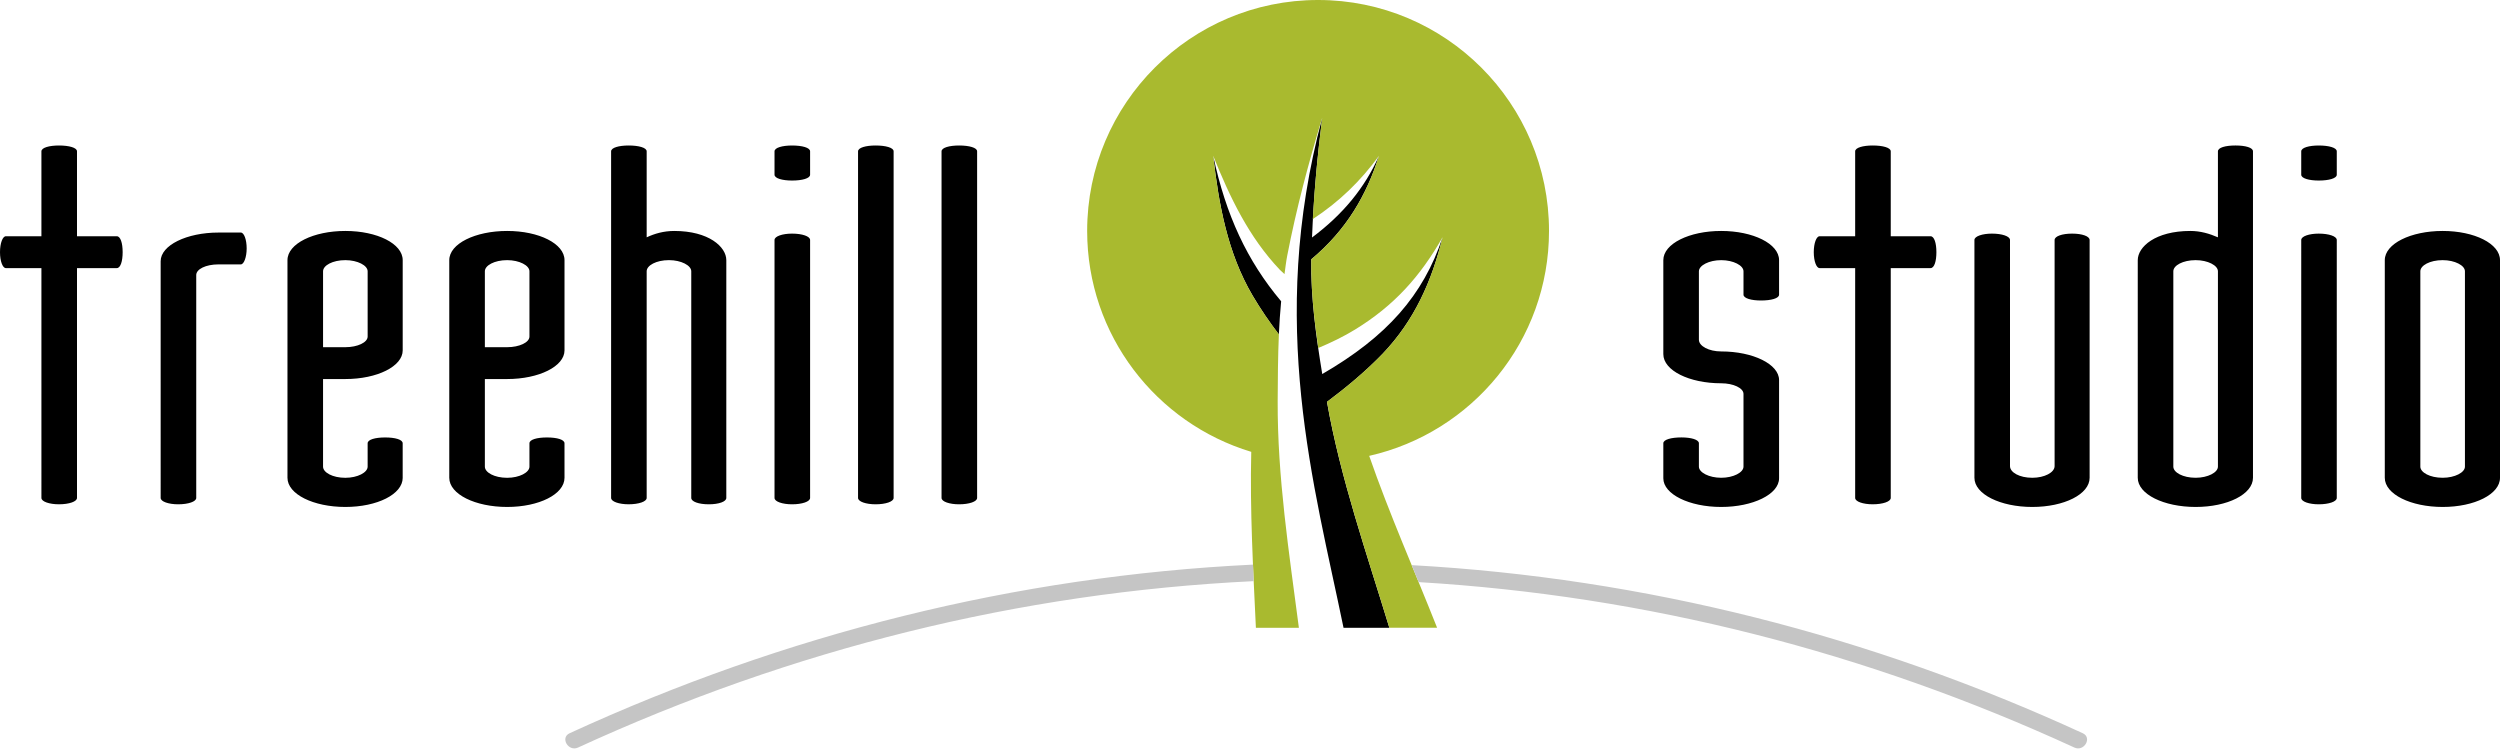<?xml version="1.0" encoding="utf-8"?>
<!-- Generator: Adobe Illustrator 16.0.5, SVG Export Plug-In . SVG Version: 6.00 Build 0)  -->
<!DOCTYPE svg PUBLIC "-//W3C//DTD SVG 1.1 Tiny//EN" "http://www.w3.org/Graphics/SVG/1.1/DTD/svg11-tiny.dtd">
<svg version="1.1" baseProfile="tiny" id="Ebene_1" xmlns="http://www.w3.org/2000/svg" xmlns:xlink="http://www.w3.org/1999/xlink"
	 x="0px" y="0px" width="400px" height="120px" viewBox="0 0 400 120" xml:space="preserve">
<path d="M214.966,100.451c-4.694-22.836-12.218-48.696-3.418-81.562c-0.804,6.416-1.372,12.699-1.625,19.113
	c5.015-3.753,8.439-7.969,10.712-13.059c-1.981,6.244-5.146,11.795-10.827,16.546c-0.101,6.144,0.761,12.291,1.752,18.356
	c10.352-5.999,16.14-12.566,19.256-21.878c-1.737,7.055-4.517,13.31-9.586,18.624c-2.771,2.866-5.777,5.364-8.913,7.714
	c2.167,12.26,6.354,24.246,9.981,36.144h-7.332V100.451L214.966,100.451z M204.619,53.526c0.074-1.78,0.203-3.554,0.365-5.321
	c-5.46-6.486-8.845-13.79-10.87-23.268c0.885,7.74,2.282,15.518,6.291,22.339C201.703,49.483,203.122,51.544,204.619,53.526z"/>
<path fill="#A9BA2F" d="M247.842,36.945C247.842,16.544,231.298,0,210.894,0s-36.948,16.544-36.948,36.945
	c0,16.687,11.064,30.763,26.255,35.35c-0.23,9.366,0.309,18.796,0.742,28.151h6.879c-1.576-12.074-3.442-24.134-3.394-36.247
	c0.018-3.556,0.041-7.137,0.194-10.716c-1.497-1.973-2.928-4.009-4.216-6.207c-4.008-6.823-5.406-14.599-6.291-22.339
	c2.664,6.616,5.684,12.976,10.652,18.219c0.246,0.24,0.5,0.472,0.753,0.703c0.143-0.984,0.246-1.979,0.438-2.959
	c1.462-7.511,3.363-14.693,5.586-22.015c-0.678,5.436-1.2,10.769-1.501,16.173c4.273-2.802,7.623-6.076,10.593-10.117
	c-1.984,6.248-5.148,11.795-10.83,16.546c-0.079,4.738,0.436,9.482,1.118,14.192c2.032-0.853,4.027-1.811,5.906-2.964
	c6.213-3.811,10.397-8.454,13.98-14.75c-1.737,7.055-4.518,13.309-9.584,18.624c-2.772,2.863-5.779,5.354-8.909,7.699
	c2.161,12.262,6.35,24.252,9.979,36.153h7.641c-3.593-9.091-7.636-18.197-10.866-27.503
	C235.54,69.212,247.842,54.538,247.842,36.945z"/>
<path fill="#C5C5C5" d="M200.593,92.984c-37.584,1.812-73.902,10.91-108.113,26.626c-1.544,0.71-2.896-1.577-1.341-2.293
	c34.6-15.893,71.345-25.137,109.348-26.979C200.526,91.22,200.555,92.104,200.593,92.984z M333.245,117.317
	c-33.983-15.616-70.053-24.821-107.375-26.896c0.373,0.906,0.746,1.812,1.111,2.719c36.468,2.169,71.704,11.197,104.924,26.47
	C333.452,120.32,334.797,118.034,333.245,117.317z"/>
<path d="M18.69,42.897h-6.37v36.771c0,0.591-1.274,1.018-2.889,1.018c-1.528,0-2.804-0.427-2.804-1.018V42.897H0.935
	C0.425,42.897,0,41.793,0,40.349C0,38.903,0.425,37.8,0.935,37.8h5.692V24.213c0-0.593,1.274-0.934,2.804-0.934
	c1.613,0,2.889,0.341,2.889,0.934V37.8h6.37c0.594,0,0.934,1.104,0.934,2.549S19.284,42.897,18.69,42.897z M38.531,42.302h-3.567
	c-2.039,0-3.566,0.766-3.566,1.701V79.67c0,0.591-1.274,1.018-2.889,1.018c-1.528,0-2.804-0.427-2.804-1.018V41.793
	c0-2.549,4.162-4.585,9.26-4.585h3.568c0.51,0,0.934,1.104,0.934,2.549C39.465,41.111,39.041,42.302,38.531,42.302z M64.432,76.443
	c0,2.635-4.078,4.67-9.177,4.67c-5.098,0-9.26-2.035-9.26-4.67V41.625c0-2.635,4.162-4.672,9.26-4.672
	c5.099,0,9.177,2.037,9.177,4.672v14.437c0,2.549-4.078,4.585-9.177,4.585h-3.567v14.018c0,0.931,1.528,1.783,3.567,1.783
	c1.953,0,3.567-0.85,3.567-1.783v-3.739c0-0.593,1.191-0.933,2.803-0.933c1.614,0,2.803,0.34,2.803,0.933v5.521h0.004V76.443z
	 M58.823,43.405c0-0.934-1.614-1.782-3.567-1.782c-2.039,0-3.567,0.848-3.567,1.782v12.146h3.567c1.953,0,3.567-0.766,3.567-1.7
	V43.405z M90.321,76.443c0,2.635-4.077,4.67-9.177,4.67c-5.099,0-9.261-2.035-9.261-4.67V41.625c0-2.635,4.162-4.672,9.261-4.672
	c5.1,0,9.177,2.037,9.177,4.672v14.437c0,2.549-4.077,4.585-9.177,4.585h-3.566v14.018c0,0.931,1.528,1.783,3.566,1.783
	c1.954,0,3.567-0.85,3.567-1.783v-3.739c0-0.593,1.191-0.933,2.804-0.933c1.613,0,2.804,0.34,2.804,0.933L90.321,76.443
	L90.321,76.443z M84.711,43.405c0-0.934-1.612-1.782-3.567-1.782c-2.038,0-3.566,0.848-3.566,1.782v12.146h3.566
	c1.954,0,3.567-0.766,3.567-1.7V43.405z M116.209,79.67c0,0.591-1.188,1.018-2.803,1.018s-2.804-0.427-2.804-1.018V43.404
	c0-0.934-1.613-1.782-3.566-1.782c-2.039,0-3.568,0.848-3.568,1.782v36.264c0,0.591-1.272,1.018-2.887,1.018
	c-1.53,0-2.804-0.427-2.804-1.018V24.213c0-0.593,1.272-0.934,2.804-0.934c1.613,0,2.887,0.341,2.887,0.934v13.759
	c1.274-0.593,2.719-1.018,4.417-1.018c5.523,0,8.326,2.549,8.326,4.672L116.209,79.67L116.209,79.67z M129.616,27.953
	c0,0.593-1.274,0.934-2.888,0.934c-1.529,0-2.805-0.341-2.805-0.934v-3.739c0-0.593,1.274-0.934,2.805-0.934
	c1.612,0,2.888,0.341,2.888,0.934V27.953z M129.616,79.67c0,0.591-1.274,1.018-2.888,1.018c-1.529,0-2.805-0.427-2.805-1.018V38.397
	c0-0.596,1.274-1.019,2.805-1.019c1.612,0,2.888,0.423,2.888,1.019V79.67z M142.979,79.67c0,0.591-1.273,1.018-2.888,1.018
	c-1.528,0-2.804-0.427-2.804-1.018V24.213c0-0.593,1.274-0.934,2.804-0.934c1.613,0,2.888,0.341,2.888,0.934V79.67z M156.339,79.67
	c0,0.591-1.273,1.018-2.888,1.018c-1.529,0-2.804-0.427-2.804-1.018V24.213c0-0.593,1.273-0.934,2.804-0.934
	c1.613,0,2.888,0.341,2.888,0.934V79.67z M284.651,76.526c0,2.552-4.166,4.587-9.261,4.587c-5.099,0-9.258-2.035-9.258-4.587v-5.604
	c0-0.593,1.277-0.935,2.888-0.935c1.529,0,2.804,0.342,2.804,0.935v3.739c0,0.931,1.613,1.782,3.566,1.782
	c1.952,0,3.569-0.849,3.569-1.782V63.024c0-0.934-1.617-1.699-3.569-1.699c-5.099,0-9.258-2.039-9.258-4.668V41.625
	c0-2.634,4.159-4.672,9.258-4.672c5.095,0,9.261,2.038,9.261,4.672v5.521c0,0.594-1.275,0.934-2.892,0.934
	c-1.525,0-2.8-0.34-2.8-0.934v-3.738c0-0.935-1.617-1.783-3.569-1.783c-1.953,0-3.566,0.848-3.566,1.783v10.954
	c0,1.02,1.613,1.869,3.566,1.869c5.095,0,9.261,2.038,9.261,4.584V76.526z M308.89,42.897h-6.37v36.771
	c0,0.591-1.277,1.018-2.89,1.018c-1.529,0-2.804-0.427-2.804-1.018V42.897h-5.69c-0.51,0-0.933-1.104-0.933-2.549
	c0-1.445,0.423-2.549,0.933-2.549h5.69V24.213c0-0.593,1.277-0.934,2.804-0.934c1.617,0,2.89,0.341,2.89,0.934V37.8h6.37
	c0.594,0,0.934,1.104,0.934,2.549C309.825,41.793,309.49,42.897,308.89,42.897z M334.339,76.443c0,2.635-4.077,4.67-9.174,4.67
	c-5.093,0-9.257-2.035-9.257-4.67V38.397c0-0.596,1.275-1.019,2.8-1.019c1.617,0,2.892,0.423,2.892,1.019v36.179
	c0,1.018,1.529,1.869,3.565,1.869c1.958,0,3.571-0.849,3.571-1.869V38.397c0-0.596,1.191-1.019,2.799-1.019
	c1.618,0,2.804,0.423,2.804,1.019V76.443L334.339,76.443z M360.477,76.443c0,2.635-4.079,4.67-9.175,4.67
	c-5.097,0-9.261-2.035-9.261-4.67V41.625c0-2.123,2.804-4.672,8.41-4.672c1.613,0,3.057,0.425,4.417,1.018V24.212
	c0-0.593,1.194-0.934,2.804-0.934c1.613,0,2.805,0.341,2.805,0.934V76.443L360.477,76.443z M354.869,43.405
	c0-0.934-1.613-1.782-3.566-1.782c-2.039,0-3.57,0.848-3.57,1.782v31.256c0,0.931,1.531,1.782,3.57,1.782
	c1.953,0,3.566-0.849,3.566-1.782V43.405z M373.884,27.953c0,0.593-1.271,0.934-2.886,0.934c-1.531,0-2.8-0.341-2.8-0.934v-3.739
	c0-0.593,1.275-0.934,2.8-0.934c1.617,0,2.886,0.341,2.886,0.934V27.953z M373.884,79.67c0,0.591-1.271,1.018-2.886,1.018
	c-1.531,0-2.8-0.427-2.8-1.018V38.397c0-0.596,1.275-1.019,2.8-1.019c1.617,0,2.886,0.423,2.886,1.019V79.67z M400.001,76.443
	c0,2.635-4.081,4.67-9.174,4.67c-5.098,0-9.261-2.035-9.261-4.67V41.625c0-2.635,4.163-4.672,9.261-4.672
	c5.093,0,9.174,2.037,9.174,4.672V76.443z M394.39,43.405c0-0.934-1.613-1.782-3.566-1.782c-2.039,0-3.569,0.848-3.569,1.782v31.256
	c0,0.931,1.53,1.782,3.569,1.782c1.953,0,3.566-0.849,3.566-1.782V43.405z"/>
</svg>
